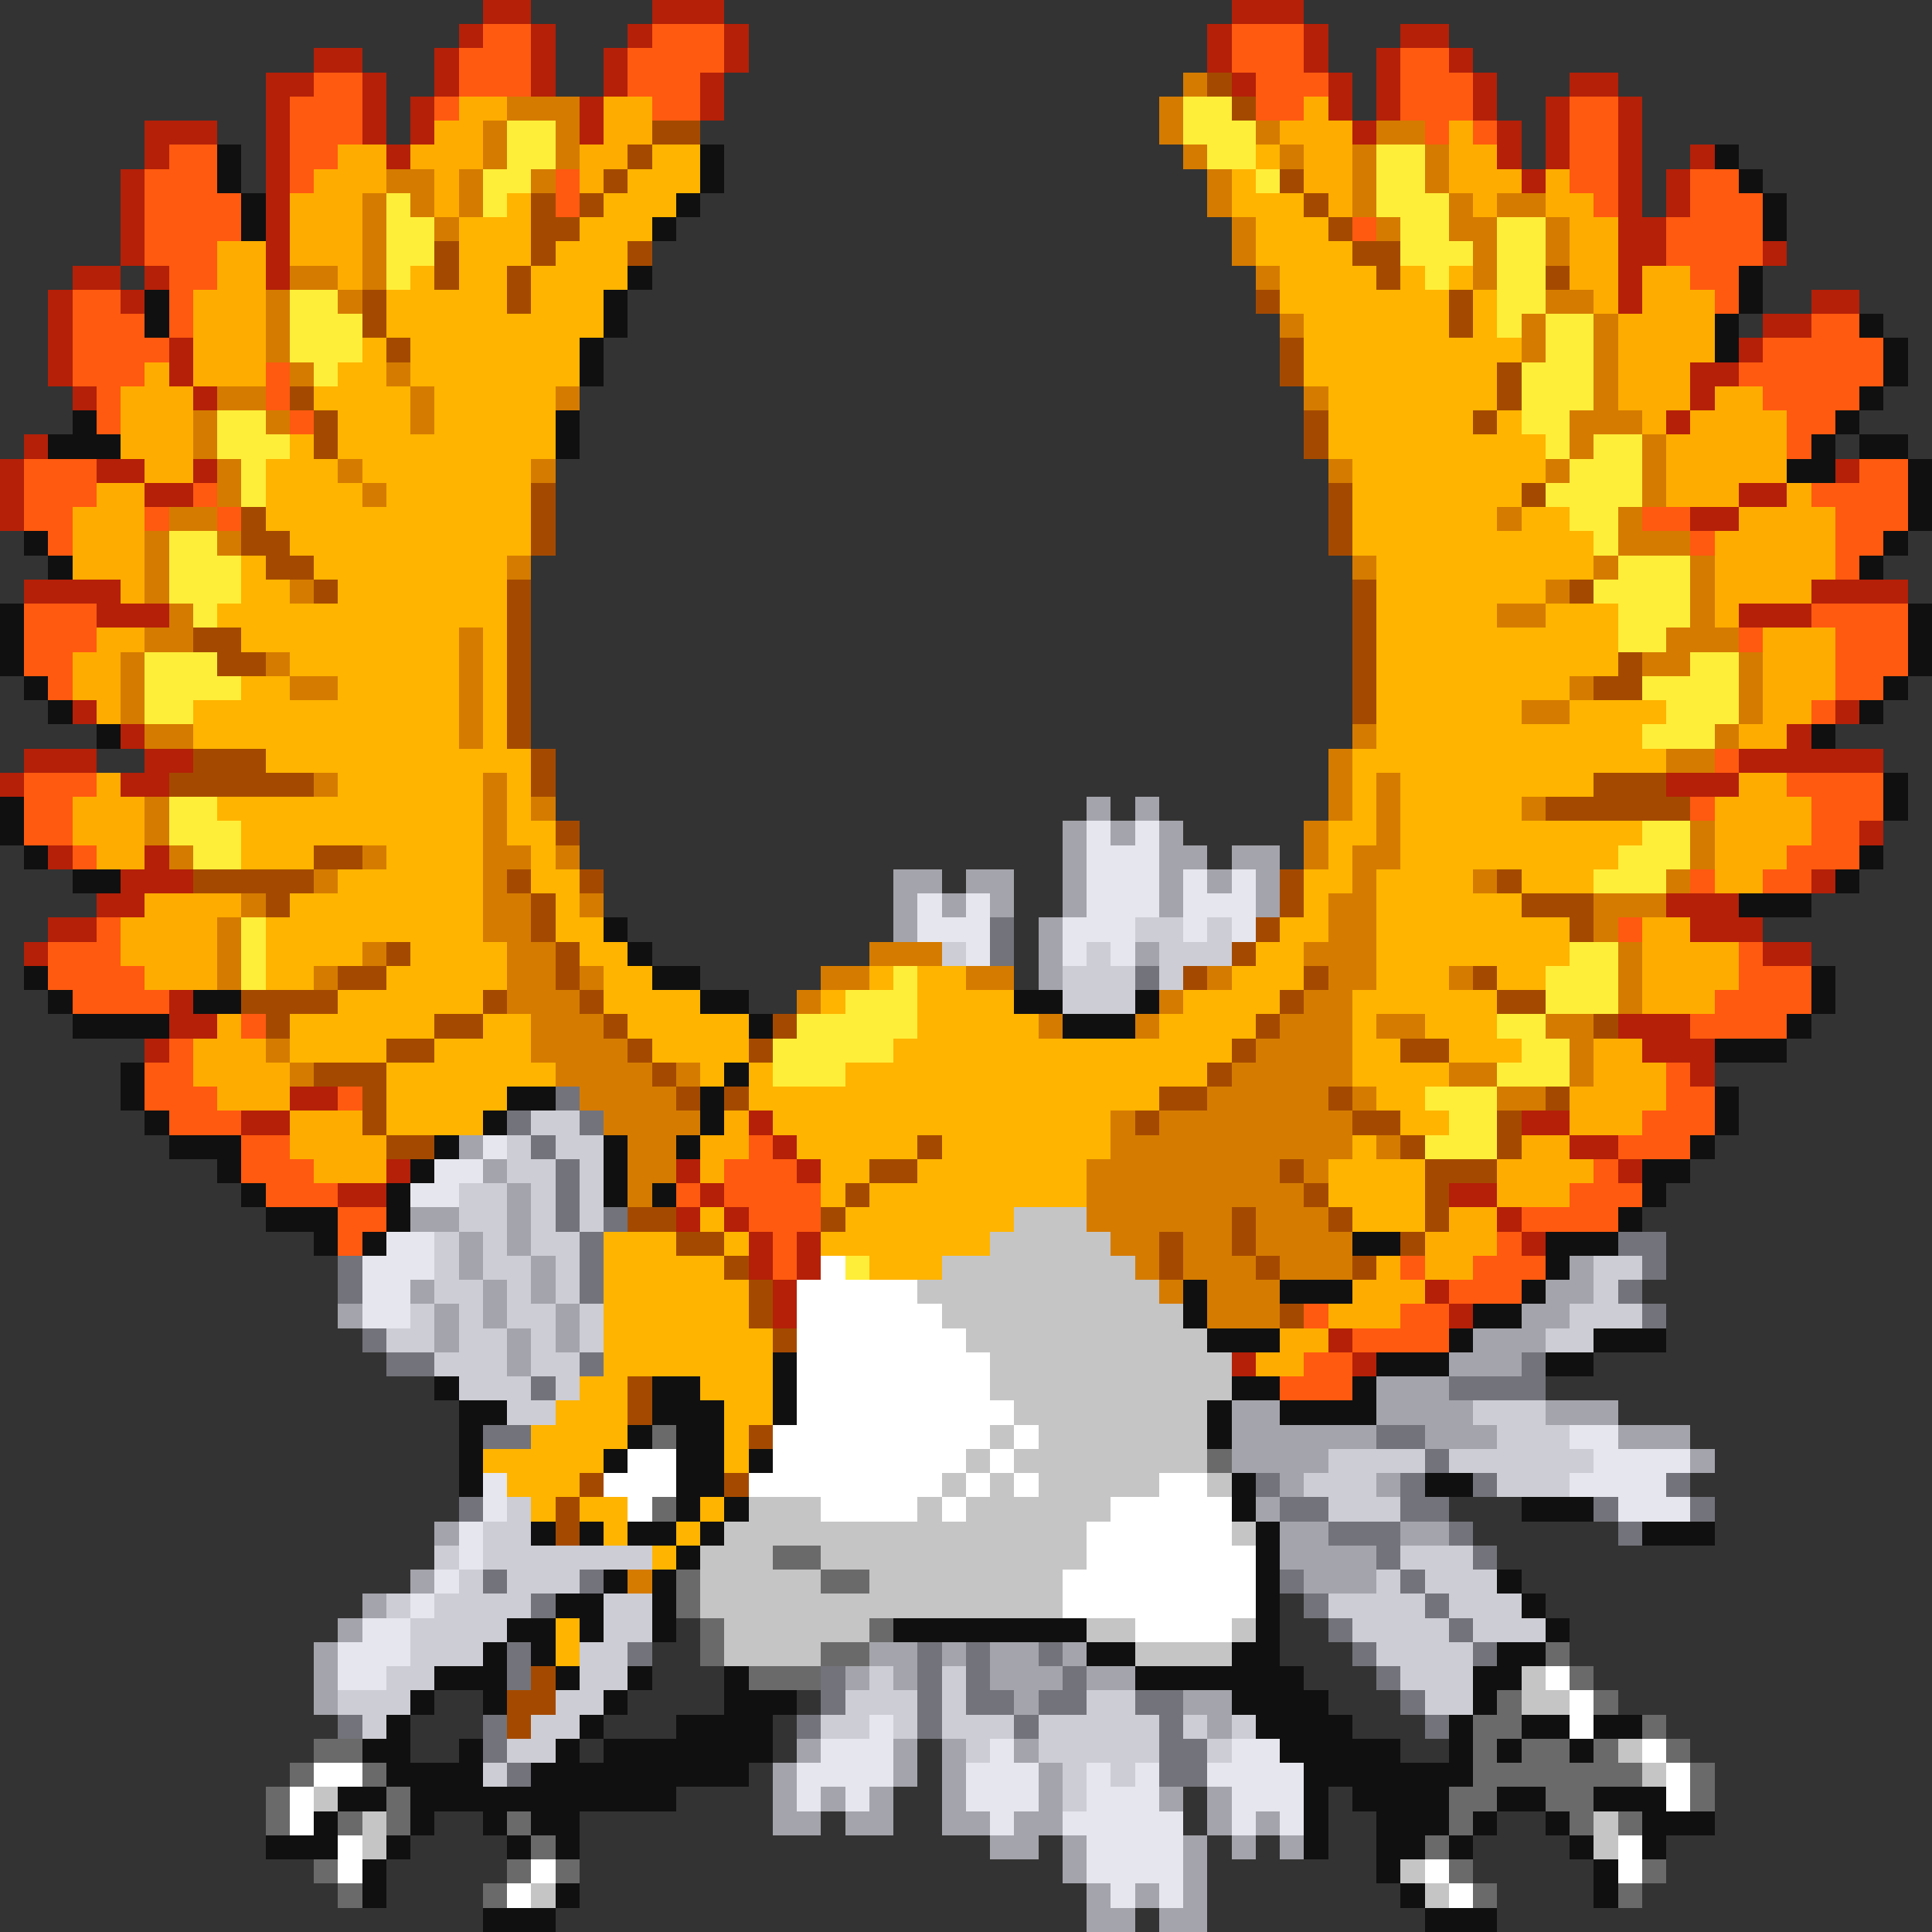 <svg xmlns="http://www.w3.org/2000/svg" viewBox="0 -0.5 80 80" shape-rendering="crispEdges">
<rect x="0" y="-0.5" width="80" height="80" fill="#333333" stroke="none"/>
<path stroke="#b42008" d="M20 0h2M27 0h3M51 0h3M19 1h1M22 1h1M26 1h1M30 1h1M50 1h1M54 1h1M58 1h2M13 2h2M18 2h1M22 2h1M25 2h1M30 2h1M50 2h1M54 2h1M57 2h1M60 2h1M11 3h2M15 3h1M18 3h1M22 3h1M25 3h1M29 3h1M51 3h1M55 3h1M57 3h1M61 3h1M65 3h2M11 4h1M15 4h1M17 4h1M24 4h1M29 4h1M55 4h1M57 4h1M61 4h1M64 4h1M67 4h1M6 5h3M11 5h1M15 5h1M17 5h1M24 5h1M56 5h1M62 5h1M64 5h1M67 5h1M6 6h1M11 6h1M16 6h1M62 6h1M64 6h1M67 6h1M70 6h1M5 7h1M11 7h1M63 7h1M67 7h1M69 7h1M5 8h1M11 8h1M67 8h1M69 8h1M5 9h1M11 9h1M67 9h2M5 10h1M11 10h1M67 10h2M73 10h1M3 11h2M6 11h1M11 11h1M67 11h1M2 12h1M5 12h1M67 12h1M75 12h2M2 13h1M73 13h2M2 14h1M7 14h1M72 14h1M2 15h1M7 15h1M70 15h2M3 16h1M8 16h1M70 16h1M69 17h1M1 18h1M0 19h1M4 19h2M8 19h1M76 19h1M0 20h1M6 20h2M72 20h2M0 21h1M70 21h2M1 24h4M75 24h4M4 25h3M72 25h3M3 29h1M76 29h1M5 30h1M74 30h1M1 31h3M6 31h2M72 31h6M0 32h1M5 32h2M69 32h3M77 34h1M2 35h1M6 35h1M5 36h3M75 36h1M4 37h2M69 37h3M2 38h2M70 38h3M1 39h1M73 39h2M7 41h1M7 42h2M67 42h3M6 43h1M68 43h3M70 44h1M12 45h2M10 46h2M31 46h1M63 46h2M32 47h1M65 47h2M16 48h1M28 48h1M33 48h1M67 48h1M14 49h2M29 49h1M60 49h2M28 50h1M30 50h1M62 50h1M31 51h1M33 51h1M63 51h1M31 52h1M33 52h1M32 53h1M59 53h1M32 54h1M60 54h1M55 55h1M51 56h1M56 56h1" />
<path stroke="#ff5a10" d="M20 1h2M27 1h3M51 1h3M19 2h3M26 2h4M51 2h3M58 2h2M13 3h2M19 3h3M26 3h3M52 3h3M58 3h3M12 4h3M18 4h1M27 4h2M52 4h2M58 4h3M65 4h2M12 5h3M59 5h1M61 5h1M65 5h2M7 6h2M12 6h2M65 6h2M6 7h3M12 7h1M23 7h1M65 7h2M70 7h2M6 8h4M23 8h1M66 8h1M70 8h3M6 9h4M56 9h1M69 9h4M6 10h3M69 10h4M7 11h2M70 11h2M3 12h2M7 12h1M71 12h1M3 13h3M7 13h1M75 13h2M3 14h4M73 14h5M3 15h3M11 15h1M72 15h6M4 16h1M11 16h1M73 16h4M4 17h1M12 17h1M74 17h2M74 18h1M1 19h3M77 19h2M1 20h3M8 20h1M75 20h4M1 21h2M6 21h1M9 21h1M68 21h2M76 21h3M2 22h1M70 22h1M76 22h2M76 23h1M1 25h3M75 25h4M1 26h3M72 26h1M76 26h3M1 27h2M76 27h3M2 28h1M76 28h2M75 29h1M71 31h1M1 32h3M74 32h4M1 33h2M70 33h1M75 33h3M1 34h2M75 34h2M3 35h1M74 35h3M70 36h1M73 36h2M4 38h1M67 38h1M2 39h3M72 39h1M2 40h4M72 40h3M3 41h4M71 41h4M10 42h1M70 42h4M7 43h1M6 44h2M69 44h1M6 45h3M14 45h1M69 45h2M7 46h3M68 46h3M10 47h2M31 47h1M67 47h3M10 48h3M30 48h3M66 48h1M11 49h3M28 49h1M30 49h4M65 49h3M14 50h2M31 50h3M63 50h4M14 51h1M32 51h1M62 51h1M32 52h1M58 52h1M61 52h3M60 53h3M54 54h1M58 54h2M56 55h4M54 56h2M53 57h3" />
<path stroke="#d57b00" d="M49 3h1M21 4h3M48 4h1M20 5h1M23 5h1M48 5h1M52 5h1M57 5h2M20 6h1M23 6h1M49 6h1M53 6h1M56 6h1M59 6h1M16 7h2M19 7h1M22 7h1M50 7h1M56 7h1M59 7h1M15 8h1M17 8h1M19 8h1M50 8h1M56 8h1M60 8h1M62 8h2M15 9h1M18 9h1M51 9h1M57 9h1M60 9h2M64 9h1M15 10h1M51 10h1M61 10h1M64 10h1M12 11h2M15 11h1M52 11h1M61 11h1M11 12h1M14 12h1M64 12h2M11 13h1M53 13h1M63 13h1M66 13h1M11 14h1M63 14h1M66 14h1M12 15h1M16 15h1M66 15h1M9 16h2M17 16h1M23 16h1M54 16h1M66 16h1M8 17h1M11 17h1M17 17h1M65 17h3M8 18h1M65 18h1M68 18h1M9 19h1M14 19h1M22 19h1M55 19h1M64 19h1M68 19h1M9 20h1M15 20h1M68 20h1M7 21h2M62 21h1M67 21h1M6 22h1M9 22h1M67 22h3M6 23h1M21 23h1M56 23h1M66 23h1M70 23h1M6 24h1M12 24h1M64 24h1M70 24h1M7 25h1M62 25h2M70 25h1M6 26h2M19 26h1M69 26h3M5 27h1M11 27h1M19 27h1M68 27h2M72 27h1M5 28h1M12 28h2M19 28h1M65 28h1M72 28h1M5 29h1M19 29h1M63 29h2M72 29h1M6 30h2M19 30h1M56 30h1M71 30h1M55 31h1M69 31h2M13 32h1M20 32h1M55 32h1M57 32h1M6 33h1M20 33h1M22 33h1M55 33h1M57 33h1M63 33h1M6 34h1M20 34h1M54 34h1M57 34h1M70 34h1M7 35h1M15 35h1M20 35h2M23 35h1M54 35h1M56 35h2M70 35h1M13 36h1M20 36h1M56 36h1M61 36h1M69 36h1M10 37h1M20 37h2M24 37h1M55 37h2M66 37h3M9 38h1M20 38h2M55 38h2M66 38h1M9 39h1M15 39h1M21 39h2M36 39h3M54 39h3M67 39h1M9 40h1M13 40h1M21 40h2M24 40h1M34 40h2M40 40h2M50 40h1M55 40h2M60 40h1M67 40h1M21 41h3M33 41h1M48 41h1M54 41h2M67 41h1M22 42h3M43 42h1M47 42h1M53 42h3M57 42h2M64 42h2M11 43h1M22 43h4M52 43h4M65 43h1M12 44h1M23 44h4M28 44h1M51 44h5M60 44h2M65 44h1M24 45h4M50 45h5M56 45h1M62 45h2M25 46h4M46 46h1M48 46h8M26 47h2M46 47h10M57 47h1M26 48h2M45 48h8M54 48h1M26 49h1M45 49h9M45 50h6M52 50h3M46 51h2M49 51h2M52 51h4M47 52h1M49 52h3M53 52h3M48 53h1M50 53h3M50 54h3M26 65h1" />
<path stroke="#a44a00" d="M50 3h1M51 4h1M27 5h2M26 6h1M25 7h1M53 7h1M22 8h1M24 8h1M54 8h1M22 9h2M55 9h1M18 10h1M22 10h1M26 10h1M56 10h2M18 11h1M21 11h1M57 11h1M64 11h1M15 12h1M21 12h1M52 12h1M60 12h1M15 13h1M60 13h1M16 14h1M53 14h1M53 15h1M62 15h1M12 16h1M62 16h1M13 17h1M54 17h1M61 17h1M13 18h1M54 18h1M22 20h1M55 20h1M63 20h1M10 21h1M22 21h1M55 21h1M10 22h2M22 22h1M55 22h1M11 23h2M13 24h1M21 24h1M56 24h1M65 24h1M21 25h1M56 25h1M8 26h2M21 26h1M56 26h1M9 27h2M21 27h1M56 27h1M67 27h1M21 28h1M56 28h1M66 28h2M21 29h1M56 29h1M21 30h1M8 31h3M22 31h1M7 32h6M22 32h1M66 32h3M64 33h6M23 34h1M13 35h2M8 36h5M21 36h1M24 36h1M53 36h1M62 36h1M11 37h1M22 37h1M53 37h1M63 37h3M22 38h1M52 38h1M65 38h1M16 39h1M23 39h1M51 39h1M14 40h2M23 40h1M49 40h1M54 40h1M61 40h1M10 41h4M20 41h1M24 41h1M53 41h1M62 41h2M11 42h1M18 42h2M25 42h1M32 42h1M52 42h1M66 42h1M16 43h2M26 43h1M31 43h1M51 43h1M58 43h2M13 44h3M27 44h1M50 44h1M15 45h1M28 45h1M30 45h1M48 45h2M55 45h1M64 45h1M15 46h1M47 46h1M56 46h2M62 46h1M16 47h2M38 47h1M58 47h1M62 47h1M36 48h2M53 48h1M59 48h3M35 49h1M54 49h1M59 49h1M26 50h2M34 50h1M51 50h1M55 50h1M59 50h1M28 51h2M48 51h1M51 51h1M58 51h1M30 52h1M48 52h1M52 52h1M56 52h1M31 53h1M31 54h1M53 54h1M32 55h1M26 57h1M26 58h1M31 59h1M24 61h1M30 61h1M23 62h1M23 63h1M22 69h1M21 70h2M21 71h1" />
<path stroke="#ffac00" d="M19 4h2M25 4h2M54 4h1M18 5h2M25 5h2M53 5h3M60 5h1M14 6h2M17 6h3M24 6h2M54 6h2M60 6h2M13 7h3M18 7h1M24 7h1M54 7h2M60 7h3M64 7h1M12 8h3M18 8h1M55 8h1M61 8h1M64 8h2M12 9h3M65 9h2M9 10h2M12 10h3M65 10h2M9 11h2M14 11h1M65 11h2M68 11h2M8 12h3M66 12h1M68 12h3M8 13h3M67 13h4M8 14h3M67 14h4M6 15h1M8 15h3M67 15h3M5 16h3M67 16h3M71 16h2M5 17h3M68 17h1M70 17h4M5 18h3M69 18h5M6 19h2M69 19h5M4 20h2M69 20h3M74 20h1M3 21h3M72 21h4M3 22h3M71 22h5M3 23h3M71 23h5M5 24h1M71 24h4M71 25h1M4 26h2M73 26h3M3 27h2M73 27h3M3 28h2M73 28h3M4 29h1M73 29h2M72 30h2M4 32h1M72 32h2M3 33h3M71 33h4M3 34h3M71 34h4M4 35h2M71 35h3M71 36h2M6 37h4M5 38h4M68 38h2M5 39h4M68 39h4M6 40h3M68 40h4M68 41h3M9 42h1M8 43h3M66 43h2M8 44h4M66 44h3M9 45h3M65 45h4M12 46h3M30 46h1M65 46h3M12 47h4M29 47h2M63 47h2M13 48h3M29 48h1M62 48h4M62 49h3M60 50h2M59 51h3M57 52h1M59 52h2M56 53h3M55 54h3M53 55h2M52 56h2" />
<path stroke="#ffee39" d="M49 4h2M21 5h2M49 5h3M21 6h2M50 6h2M57 6h2M20 7h2M52 7h1M57 7h2M16 8h1M20 8h1M57 8h3M16 9h2M58 9h2M62 9h2M16 10h2M58 10h3M62 10h2M16 11h1M59 11h1M62 11h2M12 12h2M62 12h2M12 13h3M62 13h1M64 13h2M12 14h3M64 14h2M13 15h1M63 15h3M63 16h3M9 17h2M63 17h2M9 18h3M64 18h1M66 18h2M10 19h1M65 19h3M10 20h1M64 20h4M65 21h2M7 22h2M66 22h1M7 23h3M67 23h3M7 24h3M66 24h4M8 25h1M67 25h3M67 26h2M6 27h3M70 27h2M6 28h4M68 28h4M6 29h2M69 29h3M68 30h3M7 33h2M7 34h3M68 34h2M8 35h2M67 35h3M66 36h3M10 38h1M10 39h1M65 39h2M10 40h1M37 40h1M64 40h3M35 41h3M64 41h3M33 42h5M62 42h2M32 43h5M63 43h2M32 44h3M62 44h3M59 45h3M60 46h2M59 47h3M35 52h1" />
<path stroke="#101010" d="M9 6h1M29 6h1M71 6h1M9 7h1M29 7h1M72 7h1M10 8h1M28 8h1M73 8h1M10 9h1M27 9h1M73 9h1M26 11h1M72 11h1M6 12h1M25 12h1M72 12h1M6 13h1M25 13h1M71 13h1M77 13h1M24 14h1M71 14h1M78 14h1M24 15h1M78 15h1M77 16h1M3 17h1M23 17h1M76 17h1M2 18h3M23 18h1M75 18h1M77 18h2M74 19h2M79 19h1M79 20h1M79 21h1M1 22h1M78 22h1M2 23h1M77 23h1M0 25h1M79 25h1M0 26h1M79 26h1M0 27h1M79 27h1M1 28h1M78 28h1M2 29h1M77 29h1M4 30h1M75 30h1M78 32h1M0 33h1M78 33h1M0 34h1M1 35h1M77 35h1M3 36h2M76 36h1M72 37h3M25 38h1M26 39h1M1 40h1M27 40h2M75 40h1M2 41h1M8 41h2M29 41h2M42 41h2M47 41h1M75 41h1M3 42h4M31 42h1M44 42h3M74 42h1M71 43h3M5 44h1M30 44h1M5 45h1M21 45h2M29 45h1M71 45h1M6 46h1M20 46h1M29 46h1M71 46h1M7 47h3M18 47h1M25 47h1M28 47h1M70 47h1M9 48h1M17 48h1M25 48h1M68 48h2M10 49h1M16 49h1M25 49h1M27 49h1M68 49h1M11 50h3M16 50h1M67 50h1M13 51h1M15 51h1M56 51h2M64 51h3M64 52h1M49 53h1M53 53h3M63 53h1M49 54h1M61 54h2M50 55h3M60 55h1M66 55h3M32 56h1M57 56h3M64 56h2M18 57h1M27 57h2M32 57h1M51 57h2M56 57h1M19 58h2M27 58h3M32 58h1M50 58h1M53 58h4M19 59h1M26 59h1M28 59h2M50 59h1M19 60h1M25 60h1M28 60h2M31 60h1M19 61h1M28 61h2M51 61h1M59 61h2M28 62h1M30 62h1M51 62h1M63 62h3M22 63h1M24 63h1M26 63h2M29 63h1M52 63h1M68 63h3M28 64h1M52 64h1M25 65h1M27 65h1M52 65h1M62 65h1M23 66h2M27 66h1M52 66h1M63 66h1M21 67h2M24 67h1M27 67h1M37 67h8M52 67h1M64 67h1M20 68h1M22 68h1M45 68h2M51 68h2M62 68h2M18 69h3M23 69h1M26 69h1M30 69h1M47 69h7M61 69h2M17 70h1M20 70h1M25 70h1M30 70h3M51 70h4M61 70h1M16 71h1M24 71h1M28 71h4M52 71h4M60 71h1M63 71h2M66 71h2M15 72h2M19 72h1M23 72h1M25 72h7M53 72h5M60 72h1M62 72h1M65 72h1M16 73h4M22 73h9M54 73h7M14 74h2M17 74h11M54 74h1M56 74h4M62 74h2M66 74h3M13 75h1M17 75h1M20 75h1M22 75h2M54 75h1M57 75h3M61 75h1M64 75h1M68 75h3M11 76h3M16 76h1M21 76h1M23 76h1M54 76h1M57 76h2M60 76h1M65 76h1M68 76h1M15 77h1M57 77h1M66 77h1M15 78h1M23 78h1M58 78h1M66 78h1M20 79h3M59 79h3" />
<path stroke="#ffb400" d="M27 6h2M52 6h1M26 7h3M51 7h1M21 8h1M25 8h3M51 8h3M19 9h3M24 9h3M52 9h3M19 10h3M23 10h3M52 10h4M17 11h1M19 11h2M22 11h4M53 11h4M58 11h1M60 11h1M16 12h5M22 12h3M53 12h7M61 12h1M16 13h9M54 13h6M61 13h1M15 14h1M17 14h7M54 14h9M14 15h2M17 15h7M54 15h8M13 16h4M18 16h5M55 16h7M14 17h3M18 17h5M55 17h6M62 17h1M12 18h1M14 18h9M55 18h9M11 19h3M15 19h7M56 19h8M11 20h4M16 20h6M56 20h7M11 21h11M56 21h6M63 21h2M12 22h10M56 22h10M10 23h1M13 23h8M57 23h9M10 24h2M14 24h7M57 24h7M9 25h12M57 25h5M64 25h3M10 26h9M20 26h1M57 26h10M12 27h7M20 27h1M57 27h10M10 28h2M14 28h5M20 28h1M57 28h8M8 29h11M20 29h1M57 29h6M65 29h4M8 30h11M20 30h1M57 30h11M11 31h11M56 31h13M14 32h6M21 32h1M56 32h1M58 32h8M9 33h11M21 33h1M56 33h1M58 33h5M10 34h10M21 34h2M55 34h2M58 34h10M10 35h3M16 35h4M22 35h1M55 35h1M58 35h9M14 36h6M22 36h2M54 36h2M57 36h4M63 36h3M12 37h8M23 37h1M54 37h1M57 37h6M11 38h9M23 38h2M53 38h2M57 38h8M11 39h4M17 39h4M24 39h2M52 39h2M57 39h8M11 40h2M16 40h5M25 40h2M36 40h1M38 40h2M51 40h3M57 40h3M62 40h2M14 41h6M25 41h4M34 41h1M38 41h4M49 41h4M56 41h6M12 42h6M20 42h2M26 42h5M38 42h5M48 42h4M56 42h1M59 42h3M12 43h4M18 43h4M27 43h4M37 43h14M56 43h2M60 43h3M16 44h7M29 44h1M31 44h1M35 44h15M56 44h4M16 45h5M31 45h17M57 45h2M16 46h4M32 46h14M58 46h2M33 47h5M39 47h7M56 47h1M34 48h2M38 48h7M55 48h4M34 49h1M36 49h9M55 49h4M29 50h1M35 50h7M56 50h3M25 51h3M30 51h1M34 51h7M25 52h5M36 52h3M25 53h6M25 54h6M25 55h7M25 56h7M24 57h2M29 57h3M23 58h3M30 58h2M22 59h4M30 59h1M20 60h5M30 60h1M21 61h3M22 62h1M24 62h2M29 62h1M25 63h1M28 63h1M27 64h1M23 67h1M23 68h1" />
<path stroke="#a4a4ac" d="M45 33h1M47 33h1M44 34h1M46 34h1M48 34h1M44 35h1M48 35h2M51 35h2M37 36h2M40 36h2M44 36h1M48 36h1M50 36h1M52 36h1M37 37h1M39 37h1M41 37h1M44 37h1M48 37h1M52 37h1M37 38h1M43 38h1M43 39h1M47 39h1M43 40h1M19 47h1M20 48h1M21 49h1M17 50h2M21 50h1M19 51h1M21 51h1M19 52h1M22 52h1M65 52h1M17 53h1M20 53h1M22 53h1M64 53h2M14 54h1M18 54h1M20 54h1M23 54h1M63 54h2M18 55h1M21 55h1M23 55h1M61 55h3M21 56h1M60 56h3M57 57h3M51 58h2M57 58h4M64 58h3M51 59h6M59 59h3M67 59h3M51 60h4M70 60h1M53 61h1M57 61h1M52 62h1M18 63h1M53 63h2M58 63h2M53 64h4M17 65h1M54 65h3M15 66h1M14 67h1M13 68h1M36 68h2M39 68h1M41 68h2M44 68h1M13 69h1M35 69h1M37 69h1M41 69h3M45 69h2M13 70h1M42 70h1M49 70h2M50 71h1M33 72h1M37 72h1M39 72h1M42 72h1M32 73h1M37 73h1M39 73h1M43 73h1M32 74h1M34 74h1M36 74h1M39 74h1M43 74h1M48 74h1M50 74h1M32 75h2M35 75h2M39 75h2M42 75h2M50 75h1M52 75h1M41 76h2M44 76h1M49 76h1M51 76h1M53 76h1M44 77h1M49 77h1M45 78h1M47 78h1M49 78h1M45 79h2M48 79h2" />
<path stroke="#e6e6ee" d="M45 34h1M47 34h1M45 35h3M45 36h3M49 36h1M51 36h1M38 37h1M40 37h1M45 37h3M49 37h3M38 38h3M44 38h3M49 38h1M51 38h1M40 39h1M44 39h1M46 39h1M20 47h1M18 48h2M17 49h2M16 51h2M15 52h3M15 53h2M15 54h2M65 59h2M66 60h4M20 61h1M65 61h4M20 62h1M67 62h3M19 63h1M19 64h1M18 65h1M17 66h1M15 67h2M14 68h3M14 69h2M36 71h1M34 72h3M41 72h1M51 72h2M33 73h4M40 73h3M45 73h1M47 73h1M50 73h4M33 74h1M35 74h1M40 74h3M45 74h3M51 74h3M41 75h1M44 75h5M51 75h1M53 75h1M45 76h4M45 77h4M46 78h1M48 78h1" />
<path stroke="#73737b" d="M41 38h1M41 39h1M47 40h1M23 45h1M21 46h1M24 46h1M22 47h1M23 48h1M23 49h1M23 50h1M25 50h1M24 51h1M67 51h2M14 52h1M24 52h1M68 52h1M14 53h1M24 53h1M67 53h1M68 54h1M15 55h1M16 56h2M24 56h1M63 56h1M22 57h1M60 57h4M20 59h2M57 59h2M59 60h1M52 61h1M58 61h1M61 61h1M69 61h1M19 62h1M53 62h2M58 62h2M66 62h1M70 62h1M55 63h3M60 63h1M67 63h1M57 64h1M61 64h1M20 65h1M24 65h1M53 65h1M58 65h1M22 66h1M54 66h1M59 66h1M55 67h1M60 67h1M21 68h1M26 68h1M38 68h1M40 68h1M43 68h1M56 68h1M61 68h1M21 69h1M34 69h1M38 69h1M40 69h1M44 69h1M57 69h1M34 70h1M38 70h1M40 70h2M43 70h2M47 70h2M58 70h1M14 71h1M20 71h1M33 71h1M38 71h1M42 71h1M48 71h1M59 71h1M20 72h1M48 72h2M21 73h1M48 73h2" />
<path stroke="#cdcdd5" d="M47 38h2M50 38h1M39 39h1M45 39h1M48 39h3M44 40h3M48 40h1M44 41h3M22 46h2M21 47h1M23 47h2M21 48h2M24 48h1M19 49h2M22 49h1M24 49h1M19 50h2M22 50h1M24 50h1M18 51h1M20 51h1M22 51h2M18 52h1M20 52h2M23 52h1M66 52h2M18 53h2M21 53h1M23 53h1M66 53h1M17 54h1M19 54h1M21 54h2M24 54h1M65 54h3M16 55h2M19 55h2M22 55h1M24 55h1M64 55h2M18 56h3M22 56h2M19 57h3M23 57h1M21 58h2M61 58h3M62 59h3M55 60h4M60 60h6M54 61h3M62 61h3M21 62h1M55 62h3M20 63h2M18 64h1M20 64h7M58 64h3M19 65h1M21 65h3M57 65h1M59 65h3M16 66h1M18 66h4M25 66h2M55 66h4M60 66h3M17 67h4M25 67h2M56 67h4M61 67h3M17 68h3M24 68h2M57 68h4M16 69h2M24 69h2M36 69h1M39 69h1M58 69h3M14 70h3M23 70h2M35 70h3M39 70h1M45 70h2M59 70h2M15 71h1M22 71h2M34 71h2M37 71h1M39 71h3M43 71h5M49 71h1M51 71h1M21 72h2M40 72h1M43 72h5M50 72h1M20 73h1M44 73h1M46 73h1M44 74h1" />
<path stroke="#c5c5c5" d="M42 50h3M41 51h5M39 52h8M38 53h10M39 54h10M40 55h10M41 56h10M41 57h10M42 58h8M41 59h1M43 59h7M40 60h1M42 60h8M39 61h1M41 61h1M43 61h5M50 61h1M31 62h3M38 62h1M40 62h6M30 63h15M51 63h1M29 64h3M34 64h11M29 65h5M36 65h8M29 66h15M30 67h6M45 67h2M51 67h1M30 68h4M47 68h4M63 69h1M63 70h2M67 72h1M68 73h1M13 74h1M15 75h1M66 75h1M15 76h1M66 76h1M58 77h1M22 78h1M59 78h1" />
<path stroke="#ffffff" d="M34 52h1M33 53h5M33 54h6M33 55h7M33 56h8M33 57h8M33 58h9M32 59h9M42 59h1M26 60h2M32 60h8M41 60h1M25 61h3M31 61h8M40 61h1M42 61h1M48 61h2M26 62h1M34 62h4M39 62h1M46 62h5M45 63h6M45 64h7M44 65h8M44 66h8M47 67h4M64 69h1M65 70h1M65 71h1M68 72h1M13 73h2M69 73h1M12 74h1M69 74h1M12 75h1M14 76h1M67 76h1M14 77h1M22 77h1M59 77h1M67 77h1M21 78h1M60 78h1" />
<path stroke="#6a6a6a" d="M27 59h1M50 60h1M27 62h1M32 64h2M28 65h1M34 65h2M28 66h1M29 67h1M36 67h1M29 68h1M34 68h2M64 68h1M31 69h3M65 69h1M62 70h1M66 70h1M61 71h2M68 71h1M13 72h2M61 72h1M63 72h2M66 72h1M69 72h1M12 73h1M15 73h1M61 73h7M70 73h1M11 74h1M16 74h1M60 74h2M64 74h2M70 74h1M11 75h1M14 75h1M16 75h1M21 75h1M60 75h1M65 75h1M67 75h1M22 76h1M59 76h1M13 77h1M21 77h1M23 77h1M60 77h1M68 77h1M14 78h1M20 78h1M61 78h1M67 78h1" />
</svg>
